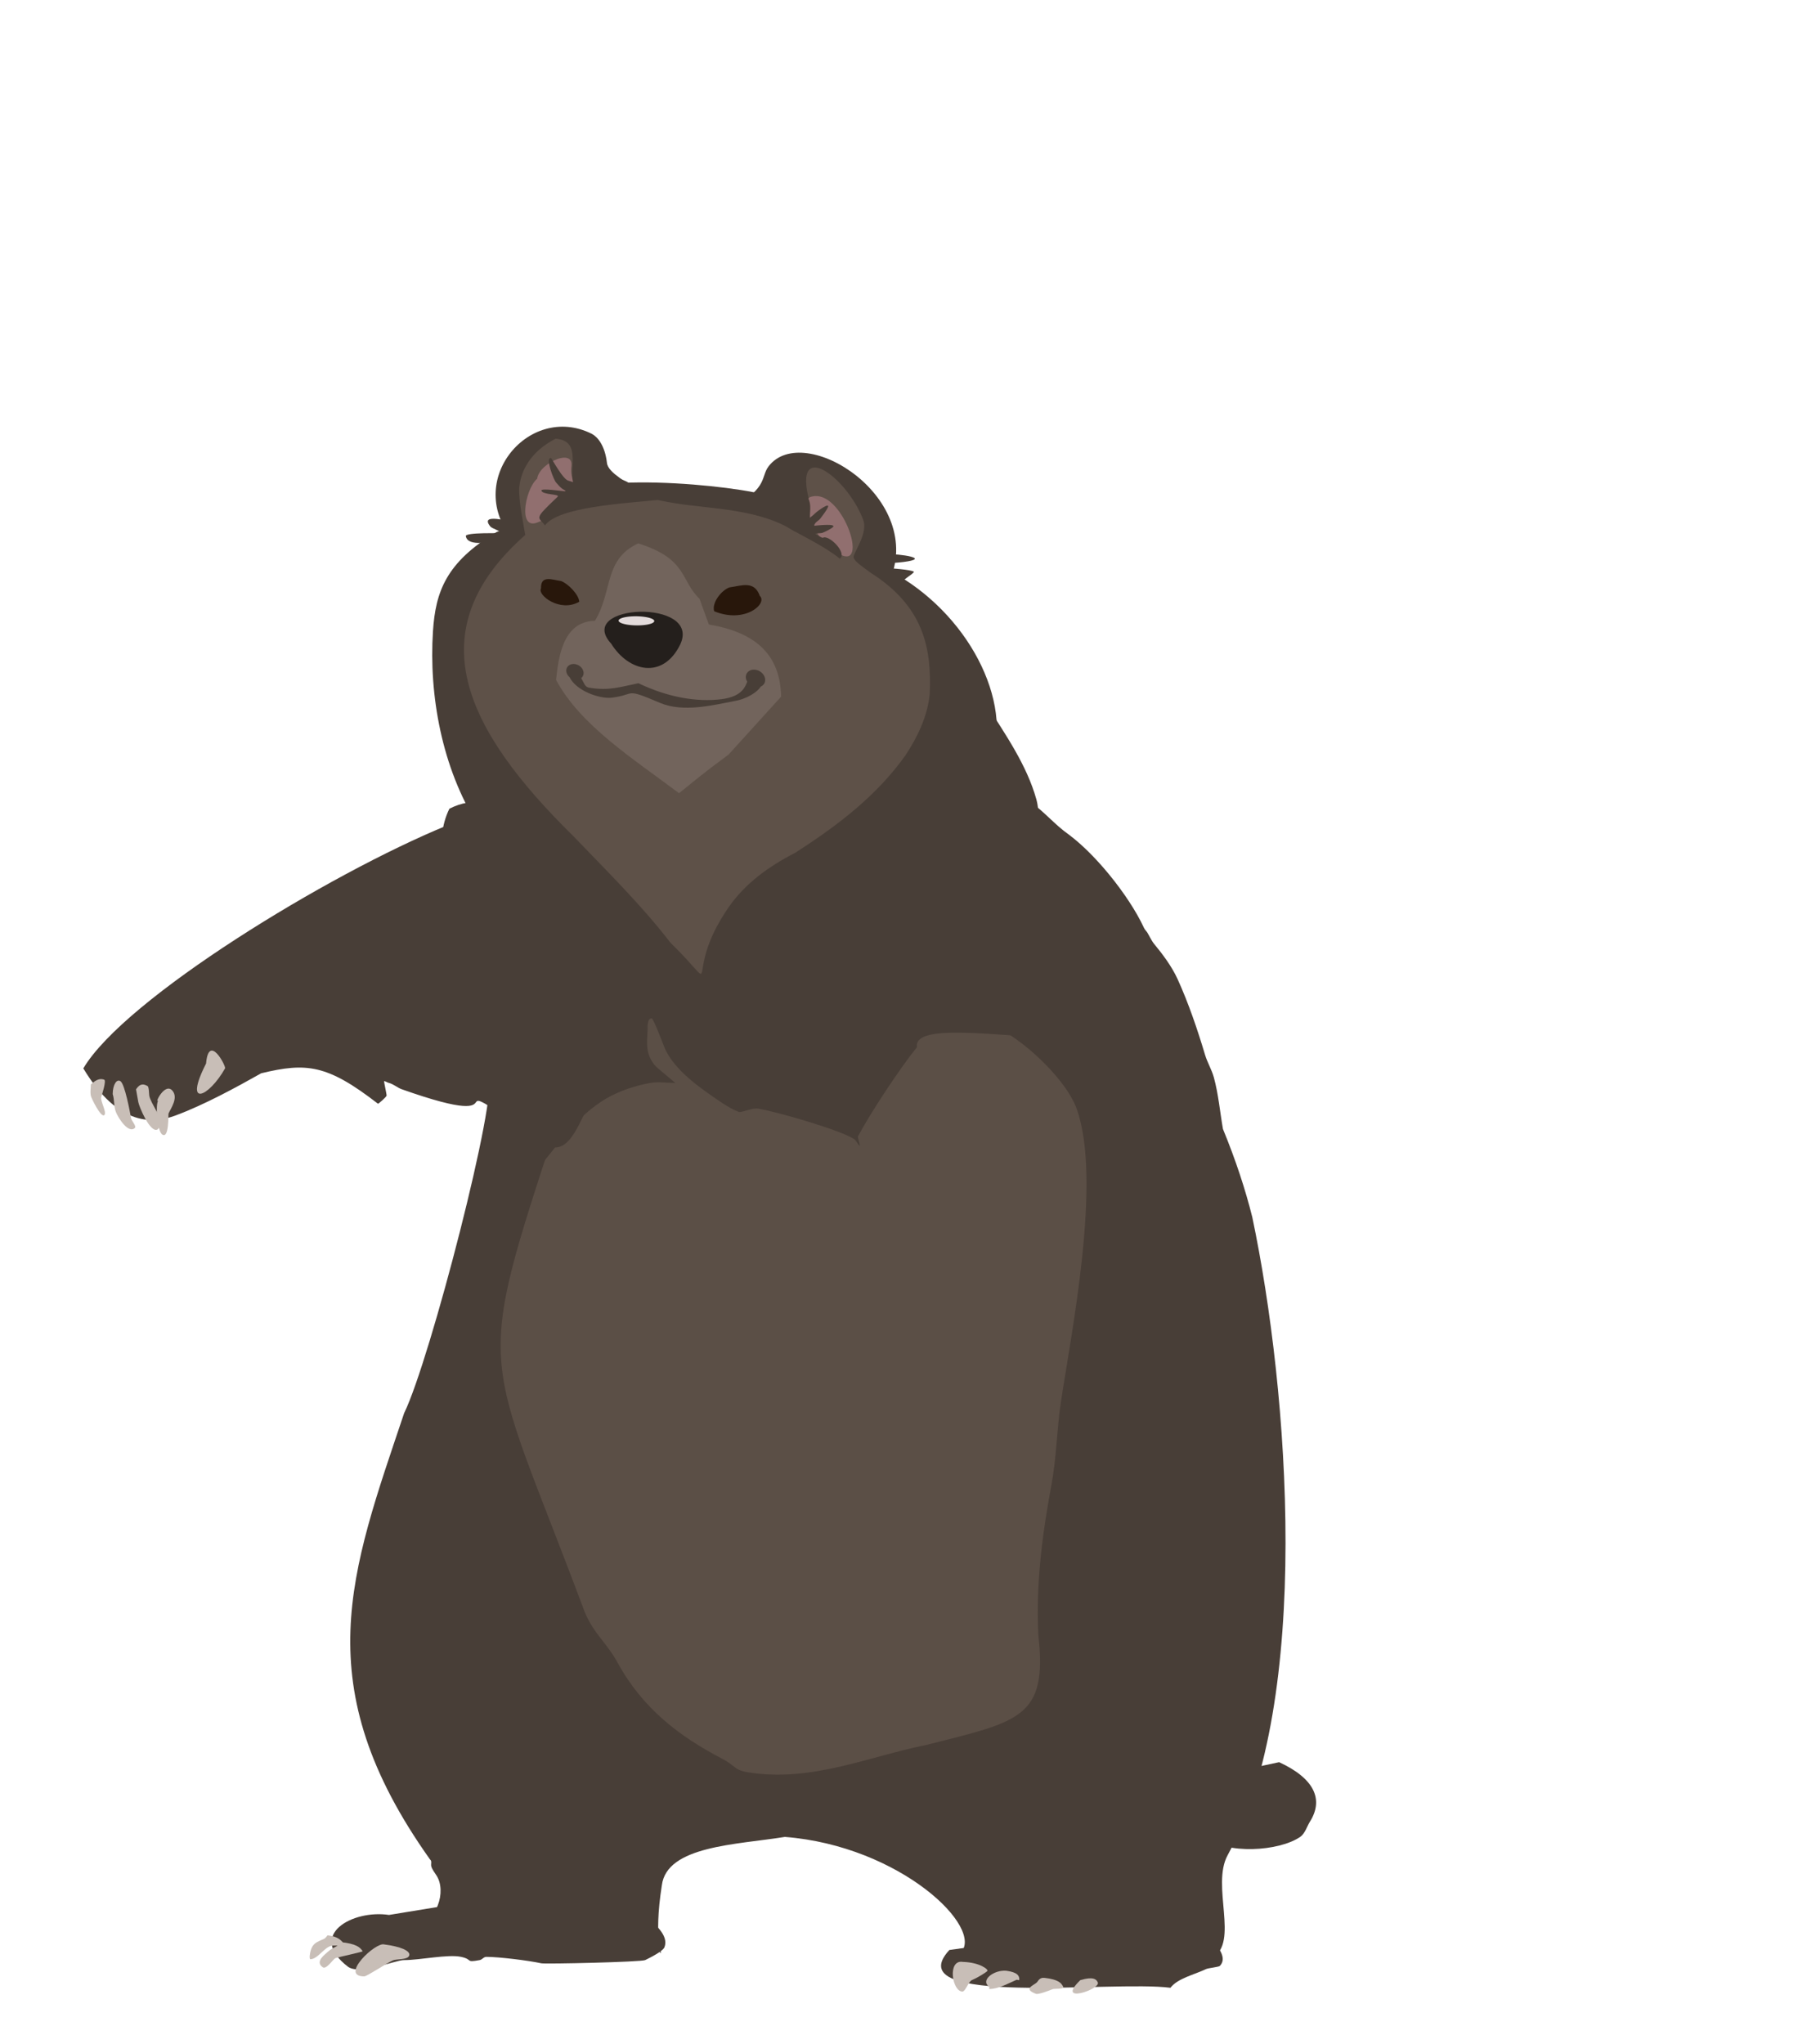 <?xml version="1.0" encoding="UTF-8" standalone="no"?>
<!-- Created with Inkscape (http://www.inkscape.org/) -->

<svg
   xmlns:svg="http://www.w3.org/2000/svg"
   xmlns="http://www.w3.org/2000/svg"
   version="1.1"
   width="446"
   height="507">
   <g transform="translate(223 507)">
   <g transform="skewX(10) scale(1 .8)">
   <g transform="translate(-223 -507)">
  <path
     style="fill:#483e37;fill-opacity:1;stroke:none"
     d="m 278.312,45 c 2.125,0 4.249,0 6.374,0 4.1,0 11.278,1.397 4.249,2.5 C 285.912,47.974 281.644,48 278.312,48 275.87,48 273,49.215 273,49 c 0,-0.346 16.752,0.269 18.059,1.5 0.384,0.361 -4.249,3.154 -4.249,4.5" />
  <path
     style="fill:#483e37;fill-opacity:1"
     d="m 246.701,31.585 c 11.98,-6.319 10.37,-10.265 12.904,-13.676 10.719,-14.429 38.179,9.988 24.683,36.182 L 246.701,31.585 z" />
  <path
     style="fill:#483e37;fill-opacity:1"
     d="m 193.91,42.192 c -11.705,-18.57 8.857,-44.425 23.335,-34.409 1.27,0.916 2.733,3.605 2.462,9.012 -0.162,3.244 4.641,6.094 6.022,8.427 L 193.91,42.192 z" />
  <path
     style="fill:#483e37;fill-opacity:1;stroke:none"
     d="m 311.371,134.995 c -62.806,-80.595 9.486,-6.669 -121.385,-21.969 l -26.495,93.781 c 1.97,5.246 -27.002,88.427 -35.641,104.577 -20.281,49.521 -36.266,84.202 -13.106,138.423 0.43,0.471 0,1.333 0,2 0,0.889 0.605,2.179 0.912,3 1.772,4.748 -1.677,14.429 -8.208,16 -8.602,2.069 34.929,-0.26 42.865,-2 28.29,6.534 11.543,23.717 20.801,-11 2.976,-12.271 20.328,-12.577 32.625,-15 28.336,2.799 45.766,28.409 38.463,36.009 -5.691,5.923 19.928,1.208 26.647,-1.352 8.151,-2.234 27.918,4.523 35.645,2.828 7.417,-4.849 2.805,-22.369 8.293,-31.837 27.779,-47.925 35.5,-143.763 34.01,-197.836 -0.503,-8.51 -1.597,-17.601 -3.42,-27.312 0,-5.234 0.408,-10.791 0,-16 -0.186,-2.367 -0.967,-4.656 -1.197,-7 -0.752,-7.674 -1.829,-16.015 -3.506,-23.5 -0.864,-3.858 -2.599,-7.683 -4.332,-11 -0.394,-0.753 -1.03,-3.182 -1.169,-3.5 -9.101,-19.242 -34.636,-44.244 -21.803,-27.312 z" />
  <path
     style="opacity:0.91;fill:#5e5148;fill-opacity:1;stroke:none"
     d="m 178.733,220.815 c -32.618,80.824 -27.997,68.579 -14.784,152.366 1.349,6.785 4.055,9.339 5.92,15.592 4.279,14.344 12.201,22.939 21.707,29.767 3.127,2.246 2.448,3.54 5.92,4.252 15.324,3.145 30.698,-4.987 45.388,-8.505 23.959,-7.279 31.26,-8.257 32.561,-34.019 1.599,-16.077 5.579,-31.994 9.867,-46.776 2.39,-8.239 3.738,-17.155 5.92,-25.514 5.47,-20.954 19.867,-68.497 16.774,-90.717 -0.787,-5.655 -4.164,-11.652 -6.907,-15.592 -12.134,-17.431 -29.602,-20.16 -45.388,-22.679 -6.229,-0.994 -12.224,-4.709 -18.747,-2.835 -2.761,0.793 -5.161,3.271 -7.894,4.252 -3.859,1.386 -7.933,1.712 -11.84,2.835 -2.087,0.6 -3.833,3.653 -5.92,4.252 -3.269,0.939 -6.552,1.882 -9.867,2.835 -4.241,1.218 -23.951,12.078 -19.734,22.679 1.045,2.627 -2.319,-0.225 -2.976,7.807 z" />
  <path
     style="fill:#483e37;fill-opacity:1;stroke:none"
     d="m 189.253,38.242 c -13.795,9.367 -17.701,18.475 -20.069,30.744 -3.799,19.682 -3.798,42.33 2.711,60.195 5.123,15.128 17.499,28.854 31.561,39.936 3.512,2.634 5.679,6.143 9.192,8.485 0.139,0.092 0.236,0.236 0.354,0.354 0.118,0.236 0.134,0.561 0.354,0.707 1.278,0.852 6.088,1.414 7.778,1.414 1.673,0 2.866,0.346 4.596,0 3.577,-0.715 -2.125,0.089 2.475,-1.061 3.885,-0.971 -1.089,1.115 2.828,-0.354 9.808,-3.678 16.383,-11.875 25.102,-17.324 27.875,-15.412 36.203,-28.506 47.644,-56.926 5.441,-20.729 -4.509,-47.388 -23.602,-57.271 -2.601,-1.734 -5.641,-2.821 -8.485,-4.243 -2.39,-1.195 -3.793,-3.619 -6.01,-4.95 -1.56,-0.936 -3.382,-1.534 -4.95,-2.475 -5.215,-3.115 0.384,-2.804 -1.58,-7.785 -1.125,-2.854 -43.967,-9.332 -51.807,0.007 -0.32,-5.34 -2.423,3.254 -3.743,3.914" />
  <path
     style="opacity:0.604;fill:#6c5d53;fill-opacity:1"
     d="m 214.424,165.462 c -5.458,-11.528 -12.6,-22.124 -19.35,-32.907 -22.358,-33.222 -29.868,-63.752 1.218,-93.443 0.023,-4.644 -0.135,-9.308 0.444,-13.927 0.983,-5.811 4.627,-12.026 11.284,-15.898 6.999,0.615 1.158,10.542 2.55,15.93 8.817,-2.175 14.16,2.034 24.469,4.114 8.666,1.749 20.662,1.742 28.151,8.632 2.833,1.278 4.574,-2.033 5.594,-4.235 -3.788,-26.998 9.788,-13.462 12.005,0.747 0.581,3.844 -3.178,9.169 -3.912,11.111 -0.544,1.439 1.362,2.978 3.468,5.281 11.571,10.37 11.872,23.123 9.326,37.57 -1.515,6.824 -4.784,13.153 -8.653,18.936 -8.716,12.315 -19.624,21.639 -31.693,30.317 -7.485,4.42 -13.898,9.71 -18.887,16.897 -15.062,21.742 -4.621,27.732 -16.014,10.876 z" />
  <path
     style="color:#000000;fill:#916f6f;fill-opacity:1;stroke:none;stroke-width:1px;marker:none;display:inline;overflow:visible;enable-background:accumulate"
     d="m 202.287,21.253 c -3.472,1.952 -7.969,16.484 -2.519,14.031 2.343,-1.055 8.389,-3.81 10.308,-10.39 0.878,-3.01 -0.157,-3.599 0.686,-7.204 1.398,-5.982 -9.162,-0.118 -9.162,4.9" />
  <path
     style="opacity:0.266;fill:#ac9d93;fill-opacity:1"
     d="m 209.817,65.748 c 5.815,-9.295 4.798,-18.978 14.124,-24.014 11.602,4.805 8.782,11.413 12.777,17.168 l 1.198,7.985 c 12.431,2.689 16.22,10.593 14.773,22.359 l -15.571,17.967 c -7.874,6.405 -10.012,8.507 -13.974,11.978 -9.933,-10.777 -21.48,-20.973 -25.553,-35.135 1.409,-5.998 3.958,-18.191 12.228,-18.308 z" />
  <path
     style="fill:#241f1c;fill-opacity:1"
     d="m 212.858,72.842 c 3.133,8.756 11.285,11.14 17.075,0.249 7.425,-14.315 -24.475,-12.686 -17.075,-0.249 z" />
  <path
     style="fill:#28170b;fill-opacity:1"
     d="m 239.817,62.773 c -0.293,-2.666 2.836,-6.63 4.884,-7.407 2.926,-0.448 6.421,-2.252 7.104,2.645 1.682,2.341 -4.873,8.715 -11.989,4.762 z" />
  <path
     style="fill:#28170b;fill-opacity:1"
     d="m 206.762,59.832 c 0.218,-2.314 -2.106,-5.754 -3.627,-6.429 -2.173,-0.389 -4.769,-1.954 -5.276,2.296 -1.249,2.031 3.619,7.563 8.903,4.133 z" />
  <path
     style="fill:#483e37;fill-opacity:1"
     d="m 202.625,79.125 c -1.174,0 -2.125,1.091 -2.125,2.438 0,0.639 0.212,1.222 0.562,1.656 1.085,4.309 6.594,6.806 9.597,6.354 6.211,-0.935 3.362,-3.209 11.71,1.611 5.306,3.063 13.199,0.678 18.349,-0.527 3.526,-0.669 6.414,-2.993 7.344,-4.5 0.014,-0.007 0.018,-0.024 0.031,-0.031 0.831,-0.428 1.406,-1.379 1.406,-2.5 0,-1.519 -1.063,-2.75 -2.375,-2.75 -1.312,0 -2.375,1.231 -2.375,2.75 0,0.357 0.08,0.687 0.188,1 -0.696,1.375 -1.759,4.537 -7.062,5.406 -6.365,0.987 -13.314,-0.573 -20,-4.938 -4.624,1.116 -7.523,2.427 -12.438,1.375 -1.035,-0.222 -1.008,-1.404 -1.531,-2.969 0.509,-0.445 0.844,-1.147 0.844,-1.938 0,-1.346 -0.951,-2.438 -2.125,-2.438 l 5e-5,-5e-5 z" />
  <path
     style="fill:#e3dbdb;fill-opacity:1"
     d="m 249.255,134.09 a 4.154,2.033 0 1 1 -8.309,0 4.154,2.033 0 1 1 8.309,0 z"
     transform="matrix(1.064,0,0,0.696,-40.672,-27.577)" />
  <path
     style="fill:#483e37;fill-opacity:1;stroke:none"
     d="m 303,91 c 3.629,9.831 7.616,19.387 8.5,30 0.331,3.973 -0.642,8.065 -1,12 -0.138,1.52 0.271,7.743 -2,8.5 -0.734,0.245 -10.417,-3.148 -12,-3.5 -2.537,-0.564 -9.7,-0.7 -11.5,-2.5 -1.62,-1.62 -0.128,-5.43 0.5,-7 3.236,-8.091 6.739,-16.217 9.5,-24.5 1.785,-5.356 3.51,-11.137 8,-13 z" />
  <path
     style="fill:#483e37;fill-opacity:1;stroke:none"
     d="m 195,35 c -1.935,0.217 -9.228,-2.957 -7,1.5 0.311,0.622 2.5,1.482 2.5,2 0,0.178 -9,-0.274 -9,1 0,3.571 6.428,1.5 8,1.5 1.576,0 0.003,1 1.5,1 0.236,0 0.264,-0.5 0.5,-0.5" />
  <path
     style="fill:#483e37;fill-opacity:1;stroke:none"
     d="m 304,115 c -0.069,0 -14.422,12.852 -16,14 -3.847,2.798 -8.175,4.718 -12,7.5 -7.708,5.606 -15.502,11.168 -23,17 -5.471,4.255 -14.75,15.745 -23.875,23.375 -1.667,-0.57 -3.356,-1.021 -5.125,-1.375 -3.547,-0.709 -9.19,0.31 -12,-2.5 -1.479,-1.479 -4.797,-4.39 -5.5,-6.5 -0.375,-1.125 -0.831,-2.496 -1.5,-3.5 -2.148,-3.222 -6.593,-5.478 -10.812,-6.125 -1.266,-4.184 -2.726,-8.356 -4.188,-12.375 -1.632,-4.487 -4.317,-8.195 -6.906,-12 -0.842,-2.169 -1.964,-4.13 -3.812,-5.875 -0.009,-0.012 -0.023,-0.019 -0.031,-0.031 -2.987,-4.141 -6.97,-6.527 -13.75,-2.594 -1.421,2.66 -2.36,5.37 -2.938,8.125 -34.13,65.705 28.775,31.969 5.937,97.375 0.498,0.498 3.95,5.05 4.5,4.5 5.94,-7.415 10.646,-14.535 18.5,-20 3.424,-2.283 7.857,-4.171 12,-5 2.042,-0.408 3.502,0 5.5,0 0.167,0 0.5,0.167 0.5,0 0,-0.106 -3.757,-4.595 -4,-5 -2.317,-3.861 -1.15,-7.601 -0.5,-11.5 0.083,-0.495 0.324,-3.5 1.5,-3.5 0.468,0 1.826,8.717 2,9.5 1.147,5.162 4.888,9.888 8.5,13.5 1.862,1.862 4.615,4.807 7,6 0.664,0.332 3.408,-1.318 5,-1 4.147,0.829 19.713,6.713 22.5,9.5 0.372,0.372 0.717,1.717 1,2 0.222,0.222 -0.023,-1.628 -0.031,-2.812 4.211,-7.43 13.346,-21.11 18.58,-27.74 0.293,-14.716 74.621,14.479 54.451,-21.448 -1.459,-5.107 -3.948,-10.448 -7.5,-14 -0.1,-0.1 -0.218,-0.188 -0.344,-0.281 C 344.602,189.103 331.232,146.2 318,132 c -3.024,-3.024 -5.015,-7.015 -8,-10 -0.538,-0.538 -5.971,-7 -6,-7 z" />
  <g>
    <path
       d="m 172.469,118.531 c -0.927,0.313 -1.909,0.769 -2.969,1.375 l 2.969,-1.375 z M 164.312,129.125 c -31.804,15.188 -87.689,53.774 -100.973,75.39 6.279,18.477 15.295,17.006 20.766,14.626 7.672,-3.338 16.297,-8.727 23.145,-13.11 11.728,-3.388 16.779,-2.725 27.625,9.438 0.101,0.101 2.355,-2.066 2.5,-2.5 0.085,-0.254 -0.061,-4.5 0,-4.5 0.373,0 0.646,0.382 1,0.5 1.271,0.424 1.918,1.459 3,2 30.844,14.586 6.467,-8.581 31,14.5 6.134,9.715 10.806,-2.815 14.406,-8.875 L 192,155.688 c -7.662,-10.578 -8.016,-29.195 -27.688,-26.562 z"
       style="fill:#483e37;fill-opacity:1;stroke:none" />
    <path
       d="m 75.5,211 c 0,1.333 0,2.667 0,4 0,1.267 1.52,9.49 3.5,8.5 0.33,-0.165 0.848,-1.195 1,-1.5 0.912,-1.824 -1.5,-6.645 -1.5,-9 0,-0.515 0.332,-2.735 0,-3 -0.759,-0.607 -1.667,-1 -3,1 z"
       style="fill:#c8beb7;fill-opacity:1;stroke:none" />
    <path
       d="m 69.5,212.5 c 0.216,1.797 -0.297,3.716 0,5.5 0.322,1.931 2.163,6.837 4,5 0.562,-0.562 -0.5,-2.264 -0.5,-3 0,-1.877 -0.045,-10.545 -1,-11.5 -0.791,-0.791 -2.041,0.925 -2.5,4 z"
       style="fill:#c8beb7;fill-opacity:1;stroke:none" />
    <path
       d="m 80.5,214.5 c -0.915,1.289 -1.557,9.443 -0.5,10.5 1.546,1.546 2.366,-6.233 2.5,-6.5 0.804,-1.607 3.113,-4.775 2,-7 -1.447,-2.894 -5.143,4.072 -4,3 z"
       style="fill:#c8beb7;fill-opacity:1;stroke:none" />
    <path
       d="m 64.5,209.5 c -0.175,1.251 -0.5,2.129 -0.5,3.5 0,0.695 1.555,6.945 2.5,6 0.804,-0.804 -0.387,-4.339 0,-5.5 0.197,-0.592 2.13,-5.248 1.5,-5.5 -0.789,-0.316 -1.667,-0.333 -3.5,1.5 z"
       style="fill:#c8beb7;fill-opacity:1;stroke:none" />
  </g>
  <path
     style="fill:#c8beb7;fill-opacity:1;stroke:none"
     d="m 94,203 c -7.64,13.949 -0.82,10.5 4.5,1.5 0.357,-0.714 -2.504,-10.982 -4.5,-1.5 z" />
  <path
     style="fill:#483e37;fill-opacity:1;stroke:none"
     d="m 102.132,467 c -8.723,-1.705 -21.291,6.14 -12.493,16 2.541,2.847 11.932,-2 14.277,-2 3.988,0 11.112,-1.887 14.277,-1 2.911,0.815 0.68,1.848 4.462,1 0.652,-0.146 1.12,-1 1.785,-1 3.135,0 10.161,1.097 13.385,2 0.976,0.273 24.805,-0.399 25.878,-1 1.182,-0.662 4.779,-2.712 5.354,-4 3.273,-7.336 -11.6,-14.791 -11.6,-21" />
  <path
     style="fill:#483e37;fill-opacity:1;stroke:none"
     d="m 329.615,419.636 c 7.938,4.978 9.555,11.482 5,18.506 -0.811,1.251 -1.726,3.644 -3,4.626 -5.924,4.568 -19.177,5.578 -24,0 -0.599,-0.692 -4,-2.74 -4,-3.084 0,-5.735 14,-12.589 14,-16.964" />
  <g transform="translate(-24.142,-12.707)">
    <path
       d="m 263.749,490.573 c -15.697,17.833 39.139,9.363 53.177,11.72 2.256,-2.963 6.388,-3.998 9.692,-5.816 0.544,-0.299 3.198,-0.61 3.524,-0.969 3.944,-4.338 -4.406,-11.781 -4.406,-15.508"
       style="fill:#483e37;fill-opacity:1;stroke:none" />
    <path
       id="path4502"
       d="m 266.579,494.272 c -3.789,-0.846 -3.987,9.192 -1.414,9.192 0.732,0 1.949,-3.096 2.828,-3.536 1.357,-0.678 3.553,-2.139 4.243,-2.828 0.444,-0.444 -1.473,-2.69 -5.657,-2.828 z"
       style="fill:#c8beb7;fill-opacity:1;stroke:none" />
    <path
       d="m 276.947,497.007 c -3.074,-0.316 -6.914,2.985 -4.95,4.95 0.167,0.167 -0.236,0.707 0,0.707 2.216,0 5.066,-1.826 7.071,-2.828 0.211,-0.105 0.661,0.231 0.707,0 0.231,-1.156 0,-2.357 -2.828,-2.828 z"
       style="fill:#c8beb7;fill-opacity:1;stroke:none" />
    <path
       d="m 286.139,499.222 c -1.285,-0.181 -1.707,1 -2.121,1.414 -0.948,0.948 -3.807,1.986 -0.707,3.536 0.574,0.287 3.627,-1.106 4.243,-1.414 0.61,-0.305 2.979,0.043 2.828,-0.707 -0.249,-1.245 -0.943,-2.357 -4.243,-2.828 z"
       style="fill:#c8beb7;fill-opacity:1;stroke:none" />
    <path
       d="m 294.905,499.929 c -7.373,7.605 4.673,2.861 4.243,0.707 -0.207,-1.034 -0.943,-1.886 -4.243,-0.707 z"
       style="fill:#c8beb7;fill-opacity:1;stroke:none" />
  </g>
  <path
     style="fill:#c8beb7;fill-opacity:1;stroke:none"
     d="m 89.066,475.444 c -0.915,1.332 -2.44,1.733 -3.536,2.828 -0.894,0.894 -3.921,3.15 -2.121,4.95 0.791,0.791 2.945,-2.533 3.536,-2.828 0.442,-0.221 7.123,-1.967 7.071,-2.121 -0.435,-1.304 -1.414,-2.357 -4.95,-2.828 z" />
  <path
     style="fill:#c8beb7;fill-opacity:1;stroke:none"
     d="m 99.673,476.151 c -1.955,-0.891 -12.629,9.899 -6.364,9.899 0.664,0 6.341,-4.231 7.778,-4.95 1.045,-0.522 3.605,-0.139 4.243,-1.414 0.76,-1.52 -1.767,-2.915 -5.657,-3.536 z" />
  <path
     style="fill:#c8beb7;fill-opacity:1;stroke:none"
     d="m 86.004,473.322 c -0.322,0.353 -0.618,0.866 -0.967,1.058 -1.977,1.081 -3.43,1.255 -4.353,5.288 -0.072,0.315 -0.161,1.058 0,1.058 1.963,0 4.216,-4.231 6.287,-4.231 0.806,0 1.612,0 2.418,0 0.161,0 0.58,0.282 0.484,0 -0.547,-1.596 -1.29,-2.82 -3.869,-3.173 z" />
  <path
     style="fill:#483e37;fill-opacity:1;stroke:none"
     d="m 206,15.25 c -1.398,0 -0.267,6.799 0.25,7.646 0.456,0.747 0.653,1.259 1.25,1.912 0.168,0.184 0.587,0.467 0.75,0.649 -0.069,0.054 -0.151,0.081 -0.219,0.137 -0.797,-0.07 -5.781,-1.051 -5.781,-0.239 0,1.375 4.555,1.032 3.75,1.912 -7.232,7.342 -5.629,6.068 -4.404,8.901 4.109,-5.699 20.016,-6.782 30.069,-8.014 1.2,-0.147 -9.588,-6.036 -5.94,-3.631 -3.375,-4.626 -8.663,-3.538 -11.474,-1.079 -0.479,0.131 -0.925,0.393 -1.406,0.512 0.005,-0.082 -0.025,-0.164 -0.094,-0.239 -0.25,-0.273 -0.5,-0.578 -0.5,-0.273 l -2.75,-1.092 C 208.043,22.153 206.23,15.25 206,15.25 l -5e-5,0 z" />
  <path
     style="color:#000000;fill:#916f6f;fill-opacity:1;stroke:none; stroke-width:1px;marker:none;display:inline;overflow:visible;enable-background:accumulate"
     d="m 268.471,27.447 c 7.783,-3.653 11.37,19.472 6.204,18.28 -2.076,-0.479 -5.326,-4.563 -6.885,-9.853 -0.713,-2.42 1.018,-5.143 0.334,-8.042" />
  <path
     style="fill:#483e37;fill-opacity:1;stroke:none"
     d="m 267.166,34.25 c 0.614,-0.629 1.275,-1.103 1.884,-1.75 0.861,-0.914 4.27,-3.566 3.533,-2 -0.56,1.188 -1.603,2.436 -2.355,3.5 -0.433,0.613 -1.328,1.068 -1.649,1.75 -0.048,0.102 -0.42,0.5 0,0.5 0.081,0 6.392,-0.94 4.004,0.75 -0.795,0.563 -1.689,1.117 -2.591,1.5 -0.165,0.07 -1.535,0.13 -1.649,0.25 -0.093,0.098 1.471,1.373 1.649,1.25 1.586,-1.099 5.458,4.65 3.297,6.5 -3.084,-3.769 -8.586,-7.246 -11.276,-9.529 -1.033,-0.877 1.239,-0.465 0.443,-1.221 0,-0.25 0.471,0 0.707,0 0.988,0 2.168,-0.276 4.004,-1.5 z" />
    </g>
    </g>
    </g>
</svg>
